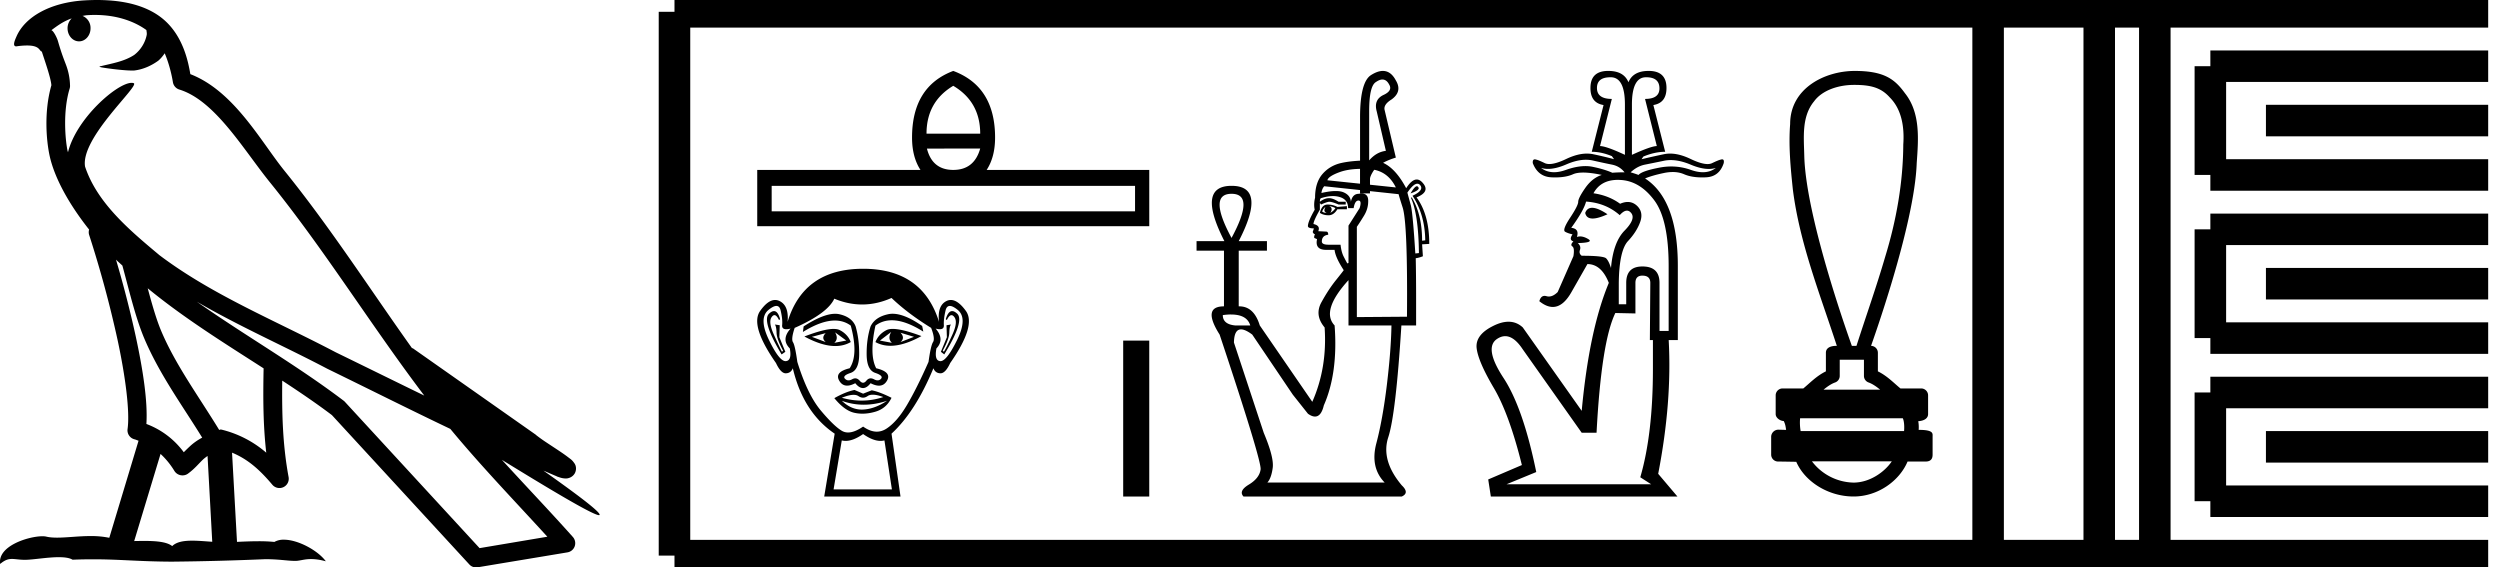 <svg xmlns="http://www.w3.org/2000/svg" width="79.305" height="18"><path d="M3.01.474c.693 0 1.247.2 1.634.479.006.053.02.107.009.16-.05.248-.195.477-.396.63-.316.207-.697.267-1.057.356-.09.01-.019.031.031.04.23.04.707.099.971.099l.052-.001c.278-.032.54-.148.766-.311.079-.067.147-.15.205-.236.147.346.227.713.26.917.018.11.096.2.202.233 1.139.349 2.038 1.91 2.88 2.949 1.729 2.137 3.199 4.526 4.892 6.76-.937-.456-1.87-.916-2.81-1.374-1.92-1.01-3.92-1.816-5.604-3.09l-.008-.008c-.97-.808-1.963-1.66-2.339-2.793-.148-.92 1.757-2.577 1.542-2.646a.207.207 0 0 0-.064-.01c-.458 0-1.753 1.128-2.019 2.202-.003-.014-.01-.03-.014-.045-.073-.356-.154-1.256.068-1.98a.29.29 0 0 0 .01-.103 1.968 1.968 0 0 0-.123-.634c-.063-.17-.139-.344-.26-.765-.031-.108-.142-.328-.208-.345.186-.138.375-.28.645-.375a.434.434 0 0 0-.132.314c0 .23.164.415.365.415.2 0 .364-.186.364-.415V.894a.411.411 0 0 0-.255-.39c.053-.007.096-.019.154-.022.081-.006.16-.008.238-.008zm.67 7.763c.065.065.135.124.202.187.214.78.412 1.64.692 2.305.483 1.145 1.216 2.141 1.84 3.154a1.814 1.814 0 0 0-.385.27 6.831 6.831 0 0 0-.199.193 2.61 2.61 0 0 0-1.186-.897c.045-.723-.108-1.712-.34-2.787a34.903 34.903 0 0 0-.624-2.425zm1.006.908c1.149.945 2.428 1.738 3.676 2.54-.018.91-.018 1.778.084 2.675a3.411 3.411 0 0 0-1.437-.736c-.02 0-.037.012-.057.012-.649-1.063-1.383-2.06-1.837-3.134-.156-.37-.293-.85-.429-1.357zm.407 5.254a2.5 2.5 0 0 1 .44.541.3.3 0 0 0 .257.14.29.29 0 0 0 .17-.053c.215-.156.347-.324.476-.446.047-.045.097-.08.148-.117l.149 2.722c-.213-.014-.435-.035-.637-.035-.264 0-.495.036-.633.172-.169-.134-.497-.164-.89-.164-.102 0-.207.002-.316.004l.836-2.764zM6.25 9.574c1.354.787 2.784 1.414 4.135 2.125a.244.244 0 0 0 .006.003c1.295.631 2.586 1.28 3.894 1.904.984 1.189 2.052 2.295 3.078 3.42l-2.15.362-4.267-4.635a.288.288 0 0 0-.037-.036c-1.499-1.137-3.152-2.082-4.66-3.143zM3.076 0c-.135 0-.273.005-.411.013C1.58.083.792.54.523 1.157c-.04.093-.146.314-.007.314a2.35 2.35 0 0 1 .341-.028c.418 0 .38.172.47.194.09.282.29.846.303 1.068-.244.86-.153 1.763-.064 2.198.15.732.63 1.584 1.261 2.38a.285.285 0 0 0 0 .166 35.3 35.3 0 0 1 .903 3.336c.251 1.168.393 2.277.317 2.823a.294.294 0 0 0 .221.328c.045.011.084.031.127.045l-.928 3.079a2.847 2.847 0 0 0-.593-.055c-.381 0-.756.05-1.064.05-.125 0-.24-.008-.34-.032a.546.546 0 0 0-.125-.012c-.436 0-1.428.306-1.34.879.15-.128.257-.159.375-.159.11 0 .23.027.405.027h.027c.254-.004.697-.083 1.053-.083.18 0 .338.02.438.08.236-.01.45-.013.649-.013.85 0 1.447.07 2.5.075a89.565 89.565 0 0 0 2.974-.079c.45.003.697.054.922.054h.04c.134-.004.265-.057.48-.057.123 0 .273.017.468.07-.25-.341-.877-.685-1.33-.685a.591.591 0 0 0-.302.071 5.081 5.081 0 0 0-.508-.022c-.22 0-.448.01-.678.02l-.157-2.83c.487.203.857.517 1.281 1.021a.295.295 0 0 0 .513-.246c-.192-1.039-.213-2.019-.202-3.06.54.354 1.072.713 1.576 1.094l4.36 4.738a.29.29 0 0 0 .263.09c.95-.159 1.9-.315 2.849-.474a.294.294 0 0 0 .23-.193.298.298 0 0 0-.06-.297c-.741-.83-1.508-1.631-2.25-2.445 1.269.78 2.875 1.755 3.08 1.755.022 0 .027-.013.012-.04-.094-.163-.9-.755-1.775-1.373.14.058.276.12.415.177l.017.01c.103.035.16.059.27.062a.286.286 0 0 0 .108-.016.317.317 0 0 0 .188-.152.32.32 0 0 0 .023-.238c-.017-.05-.038-.077-.054-.098-.061-.085-.103-.109-.162-.154a4.553 4.553 0 0 0-.205-.149c-.153-.105-.336-.223-.493-.328a4.992 4.992 0 0 1-.328-.233.307.307 0 0 0-.028-.025l-3.892-2.736c-.008-.006-.02-.001-.028-.006-1.333-1.869-2.588-3.825-4.046-5.627-.744-.92-1.598-2.528-2.985-3.064-.067-.396-.218-1.127-.755-1.649C4.827.26 4.168.056 3.427.011A5.728 5.728 0 0 0 3.076 0zm27.163 2.722q.855.506.855 1.519h-1.703q0-1.013.848-1.519zm.855 1.99q-.191.678-.855.678-.664 0-.835-.677zm4.912 1.184v.807H24.479v-.807zM30.239 2.25q-1.307.493-1.307 2.114 0 .615.267 1.026h-5.178v1.785h12.436V5.39h-5.158q.267-.41.267-1.026 0-1.621-1.327-2.114zm-4.045 8.317q-.155.154 0 .284l-.44-.166.44-.118zm2.372-.012l.427.13-.427.166q.154-.13 0-.296zm-2.076-.012l.356.26-.38.072q.143-.13.024-.332zm1.78-.012q-.12.214.023.344l-.38-.071.356-.273zm.049-.097q-.124 0-.198.038-.255.13-.35.38.213.117.477.117.425 0 .982-.308-.607-.227-.911-.227zm-1.873 0q-.307 0-.929.24.556.303.98.303.273 0 .491-.126-.095-.249-.35-.38-.072-.036-.192-.036zm-1.893-.565q-.07 0-.156.08-.244.226.397 1.294l.119-.083-.19-.463.012-.38-.155-.023q.048.06.054.26.006.202.207.57l-.035.036q-.083-.155-.261-.552t-.065-.551q.043-.06.087-.06.07 0 .144.154l.036-.023q-.069-.259-.194-.259zm5.652 0q-.128 0-.204.259l.036.023q.073-.153.146-.153.046 0 .09.059.12.154-.058.551t-.273.552l-.036-.036q.202-.368.208-.57.006-.2.053-.26l-.142.024.012.38-.19.462.107.083q.652-1.068.409-1.293-.087-.081-.158-.081zm-5.576-.164q.102 0 .135.144.066.279.048.463-.013.132.131.132.056 0 .136-.02-.309.344-.024.629.071.391-.13.403h-.007q-.2 0-.527-.676-.332-.688-.012-.949.155-.126.25-.126zm5.502 0q.095 0 .25.126.32.261-.018.95-.332.675-.527.675h-.007q-.196-.012-.124-.403.272-.285-.024-.629.076.02.13.02.14 0 .13-.132-.011-.184.054-.463.034-.144.136-.144zm-1.816.248q-.074 0-.14.015-.416.089-.558.385-.13.403-.125.896.006.492.273.58.267.09.184.185-.046.052-.11.052-.051 0-.115-.035-.055-.029-.103-.029-.078 0-.14.077-.05.062-.103.062-.052 0-.105-.062-.066-.077-.143-.077-.048 0-.1.03-.061.034-.113.034-.063 0-.113-.052-.089-.095.178-.184.267-.09.273-.575.006-.487-.113-.902-.118-.296-.515-.385-.063-.014-.134-.014-.38 0-1 .4l-.023.177q.584-.363 1.013-.363.287 0 .505.161.25.926-.035 1.353-.487.118-.332.391.09.16.252.16.112 0 .258-.077.124.154.246.154.121 0 .24-.154.15.078.266.078.165 0 .256-.161.154-.273-.344-.391-.225-.427-.024-1.353.227-.169.52-.169.429 0 .998.36l-.035-.179q-.557-.388-.94-.388zm-.628 2.568q.133 0 .333.074-.339.113-.688.113-.31 0-.628-.09.23-.093.374-.093.095 0 .153.04.075.05.147.05.073 0 .144-.05.062-.044.165-.044zm-.983.193q.338.124.696.124.36 0 .739-.124-.392.26-.76.278l-.04.001q-.344 0-.635-.28zm.403-.344q-.285.059-.64.26.32.392.628.463.128.03.263.03.193 0 .401-.06.356-.1.522-.444-.38-.19-.628-.238l-.273.107-.273-.118zm1.174-2.918q.522.498 1.257.949.131.344.06.45-.071.107-.143.629-.367.83-.682 1.364-.314.534-.652.753-.147.096-.307.096-.207 0-.434-.161-.273.187-.477.187-.106 0-.193-.05-.255-.149-.677-.653-.42-.504-.74-1.536-.072-.522-.137-.623-.066-.1.053-.456 1.044-.463 1.257-.926.443.184.883.184.468 0 .932-.207zm-.901 4.317q.31.217.553.217.064 0 .123-.015l.237 1.554h-1.85l.26-1.554q.06.015.123.015.243 0 .554-.217zm0-5.243q-1.886 0-2.396 1.685.047-.51-.25-.659-.071-.036-.145-.036-.23 0-.477.35-.326.463.504 1.65.152.326.309.326h.005q.16-.006.22-.16.332 1.4 1.328 2.075l-.332 1.993h2.42l-.285-1.993q.76-.7 1.329-2.075.059.154.22.16h.005q.157 0 .308-.326.83-1.187.499-1.65-.252-.35-.48-.35-.073 0-.143.036-.29.149-.231.659-.522-1.685-2.408-1.685zm8.25 2.278v4.946h.827v-4.946zm8.225-8.281q.128 0 .21.155.125.201-.19.34-.303.152-.202.518l.29 1.249q-.303.038-.53.303V3.523q0-.795.215-.921.115-.08.207-.08zm-.712 2.834v.47l-1.035-.108q.026-.127.392-.26.266-.096.643-.102zm.453.029q.455.094.683.56l-.82-.086v-.18q0-.088.113-.264l.024-.03zm1.35.522q-.068 0-.2.227.328-.114.24-.202-.016-.025-.04-.025zm-2.9.656q-.039.076-.032.12.006.044.07.07-.077 0-.14-.039.013-.075.101-.151zm.113-.025q.113.012.202.063-.05.088-.164.151.05-.063.044-.126-.006-.063-.082-.088zm-.05-.05q-.177 0-.24.264.113.076.277.076.164 0 .278-.19h.303v-.1l-.303.025q-.139-.076-.316-.076zm-3.042-.341q.757 0 0 1.4-.757-1.4 0-1.4zm5.894-.32q.049 0 .087.042.14.164-.24.34.392.594.404 1.414l-.1.012q0-.832-.329-1.375l-.025.013q.24.53.253 1.754l-.114.012q-.076-1.224-.139-1.514l-.113-.416q.19-.282.316-.282zm-2.678.392q.123 0 .23.035.252.082.252.347h.176q.038-.24.152-.24.113 0 .037.24l-.353.555v1.186l-.038.013q-.05-.089-.12-.227-.069-.14-.094-.366h-.379q-.214 0-.214-.101 0-.19.202-.215 0-.1-.063-.1l-.253-.013q.076-.177-.151-.227 0-.101.202-.455v-.214l.037.05q.165-.075.253-.088.1 0 .303.088h.227V6.4h-.227q-.177-.114-.303-.114-.139 0-.29.114 0-.101.037-.114.206-.066.377-.066zm-.276-.312l1.136.121v.106h.316v-.072l.908.097q.013.063.126.417.164.492.139 3.47l-1.59.012V7.195q.088-.126.227-.353.14-.228.133-.486-.006-.217-.21-.217-.04 0-.087.009-.202 0-.252.252-.013-.202-.227-.297-.098-.043-.253-.043-.185 0-.454.062.013-.126.088-.214zm-2.956 4.069q.507 0 .61.347h-.48q-.391-.038-.391-.328.142-.02.261-.02zm3.726-1.091v1.438h1.363q-.013.782-.145 1.88-.133 1.098-.335 1.861-.201.764.265 1.243h-3.722q.126-.138.17-.467.045-.328-.284-1.11l-.946-2.864q.008-.418.225-.418.136 0 .356.165l1.287 1.906.48.605q.125.089.223.089.197 0 .28-.354.455-1.034.342-2.536-.442-.467.441-1.438zm1.09-6.636q-.17 0-.383.137-.34.227-.34 1.338v1.372q-.35.018-.594.073-.366.082-.6.353-.233.271-.233.75-.05.203-.012.38-.215.378-.215.517 0 .075.19.075l-.038.114q.025.063.075.076-.038.05-.025.113l.088.038q-.075.34.29.34h.266q.025.24.29.644-.013.025-.246.316-.234.29-.46.7-.228.41.1.801.088 1.275-.391 2.36l-1.666-2.423q-.185-.606-.65-.606h-.018V7.952h.895v-.303h-.895q.908-1.754-.228-1.754-1.123 0-.227 1.754h-.883v.303h.87v1.766q-.706 0-.138.896 1.337 4.013 1.3 4.278-.038.278-.373.48-.334.201-.17.378h5.022q.252-.114 0-.353-.669-.795-.429-1.527.24-.732.416-3.546h.467v-.833q0-.757-.012-1.3.1-.012.227-.062l-.025-.379.227-.013q0-.933-.404-1.476.442-.177.202-.454-.094-.113-.195-.113-.158 0-.335.277-.329-.622-.733-.806.17-.095.405-.166l-.354-1.501q-.05-.177.215-.341.353-.252.139-.606-.158-.301-.411-.301zm7.219.201h.017q.443.007.443.867v1.594q-.596-.278-.79-.278l.375-1.496q-.472 0-.472-.347 0-.34.427-.34zm1.135 0q.42 0 .42.354 0 .333-.457.333l.374 1.496q-.18 0-.79.278V3.318q0-.86.437-.867h.016zM50.31 5.068q.114 0 .219.024.367.083.61.131.242.049.395.243-.208 0-.388.014-.25-.111-.617-.187-.112-.024-.236-.024-.28 0-.617.12-.205.074-.378.074-.236 0-.412-.136.102.031.22.031.251 0 .577-.141.342-.149.627-.149zm2.688.01q.289 0 .635.145.323.136.573.136.12 0 .224-.032-.175.136-.411.136-.173 0-.379-.073-.303-.109-.625-.109-.193 0-.393.04-.534.103-.645.228-.11-.041-.25-.083.209-.194.451-.243.243-.048.61-.124.1-.021.21-.021zm-2.492 1.514q-.161 0-.22.163.037.177.236.177.174 0 .471-.135-.307-.205-.487-.205zm-.192-.197q.624.041 1.067.43.127-.143.229-.143.076 0 .138.08.146.187-.214.554-.36.368-.43 1.185-.07-.221-.153-.305-.083-.083-.776-.083-.097-.07-.055-.187.041-.118-.07-.215.527-.014.326-.131-.136-.08-.25-.08-.054 0-.103.017.083-.263-.18-.29.402-.555.47-.832zm1.01-.689q.042 0 .085.003.61.034 1.067.644.457.61.457 2.093v2.051h-.29V8.973q0-.513-.527-.52H52.1q-.513 0-.513.52v.679h-.236v-.68q.014-1.025.291-1.323.278-.298.389-.61.11-.312-.104-.513-.128-.119-.291-.119-.113 0-.243.057-.36-.263-.845-.333.231-.425.775-.425zm.778 3.038h.014q.235.007.235.229l-.014 1.815h.097v.915q0 2.065-.401 3.437l.346.222H47.79l.943-.388q-.416-2.038-1.04-2.987-.623-.95-.207-1.233.132-.09.262-.09.281 0 .555.415l1.871 2.647h.472q.152-2.882.596-3.797l.637.014v-.97q0-.23.222-.23zm-1.08-6.494h-.036q-.52.014-.533.513-.014.5.415.569l-.374 1.483q.305 0 .638.138l.069.097q-.305-.083-.672-.16-.092-.018-.19-.018-.297 0-.656.171-.335.16-.535.16-.084 0-.144-.028-.2-.097-.27-.111-.027-.009-.047-.009-.075 0-.064.12.166.43.59.45.062.003.122.003.34 0 .563-.1.121-.054.324-.054.239 0 .59.075-.304.097-.526.416-.222.319-.222.437 0 .117-.256.505t-.16.444q.098.055.236.083-.124.18.028.222-.11.11-.035.16.077.048.035.311l-.499 1.137q-.142.142-.28.142-.037 0-.073-.01-.033-.01-.062-.01-.122 0-.167.169.225.182.427.182.321 0 .585-.46l.513-.9q.443 0 .679.596-.624 1.496-.86 4.06l-1.87-2.647q-.195-.18-.452-.18-.22 0-.484.132-.575.284-.527.707.049.422.54 1.254.493.831.895 2.453l-1.068.457.083.541h5.919l-.61-.72q.442-2.28.333-4.242h.29V8.432q0-2.093-1.039-2.772.236-.097.603-.173.144-.03.274-.03.2 0 .363.071.23.1.57.1.06 0 .123-.003.423-.02.562-.45.022-.12-.05-.12-.02 0-.047.009-.07.014-.27.11-.06.03-.145.03-.199 0-.535-.16-.358-.172-.655-.172-.098 0-.19.019-.367.076-.714.16l.056-.084q.36-.152.693-.152l-.375-1.483q.43-.07.416-.569-.014-.499-.533-.513h-.037q-.489 0-.636.36-.147-.36-.635-.36zm7.794.443c.505 0 .846.075 1.131.397.391.39.466.968.429 1.494-.007 1.209-.22 2.408-.574 3.562-.277.95-.609 1.883-.911 2.825h-.147c-.013-.046-1.444-3.967-1.508-6-.011-.593-.096-1.263.31-1.756.25-.344.756-.522 1.27-.522zm.312 8.719v.513a.22.22 0 0 0 .146.207c.128.046.246.13.367.228h-1.793c.12-.099.239-.182.367-.228a.22.22 0 0 0 .145-.207v-.513zm1.233 1.857c.045.092.052.276.04.405H57.12a1.544 1.544 0 0 1-.017-.405zm-.349 1.365c-.238.353-.713.675-1.214.675a1.7 1.7 0 0 1-1.32-.675zM58.84 2.25c-.956 0-2.053.551-2.053 1.684-.054.692.014 1.388.086 2.077.217 1.713.864 3.327 1.395 4.96h-.013c-.07 0-.334.007-.334.22v.589c-.302.148-.512.375-.716.542h-.657a.22.22 0 0 0-.22.22v.594c0 .118.137.215.255.22.053.1.062.189.076.281l-.247-.007h-.003a.23.23 0 0 0-.224.22v.57a.22.22 0 0 0 .22.221c.154 0 .506.008.567.008h.009c.275.632 1.016 1.101 1.818 1.101.78 0 1.459-.503 1.713-1.109h.574c.206 0 .22-.143.22-.22v-.571c0-.096.041-.214-.442-.214a1.11 1.11 0 0 0-.013-.275c.213-.014.312-.107.312-.225v-.594a.22.22 0 0 0-.22-.22h-.657c-.205-.167-.415-.394-.716-.542v-.589a.22.22 0 0 0-.216-.22c.005-.027 1.38-3.81 1.448-5.798.053-.749.126-1.59-.374-2.217-.313-.43-.64-.706-1.588-.706z"/><path d="M21.396.375v17.25m0-17.25h2.625m-2.625 17.25h2.625m0-17.25h37.284m-37.284 17.25h37.284m0-17.25H78.93m-17.625 17.25H78.93M63.067.375v17.25M66.592.375v17.25M68.355.375v17.25M70.117 2.1h8.813m-8.813 3.45h8.813M70.117 2.1v3.45m1.763-1.725h7.05m-8.813 3.45h8.813m-8.813 3.45h8.813m-8.813-3.45v3.45M71.88 9h7.05m-8.813 3.45h8.813m-8.813 3.45h8.813m-8.813-3.45v3.45m1.763-1.725h7.05" fill="none" stroke="#000"/></svg>